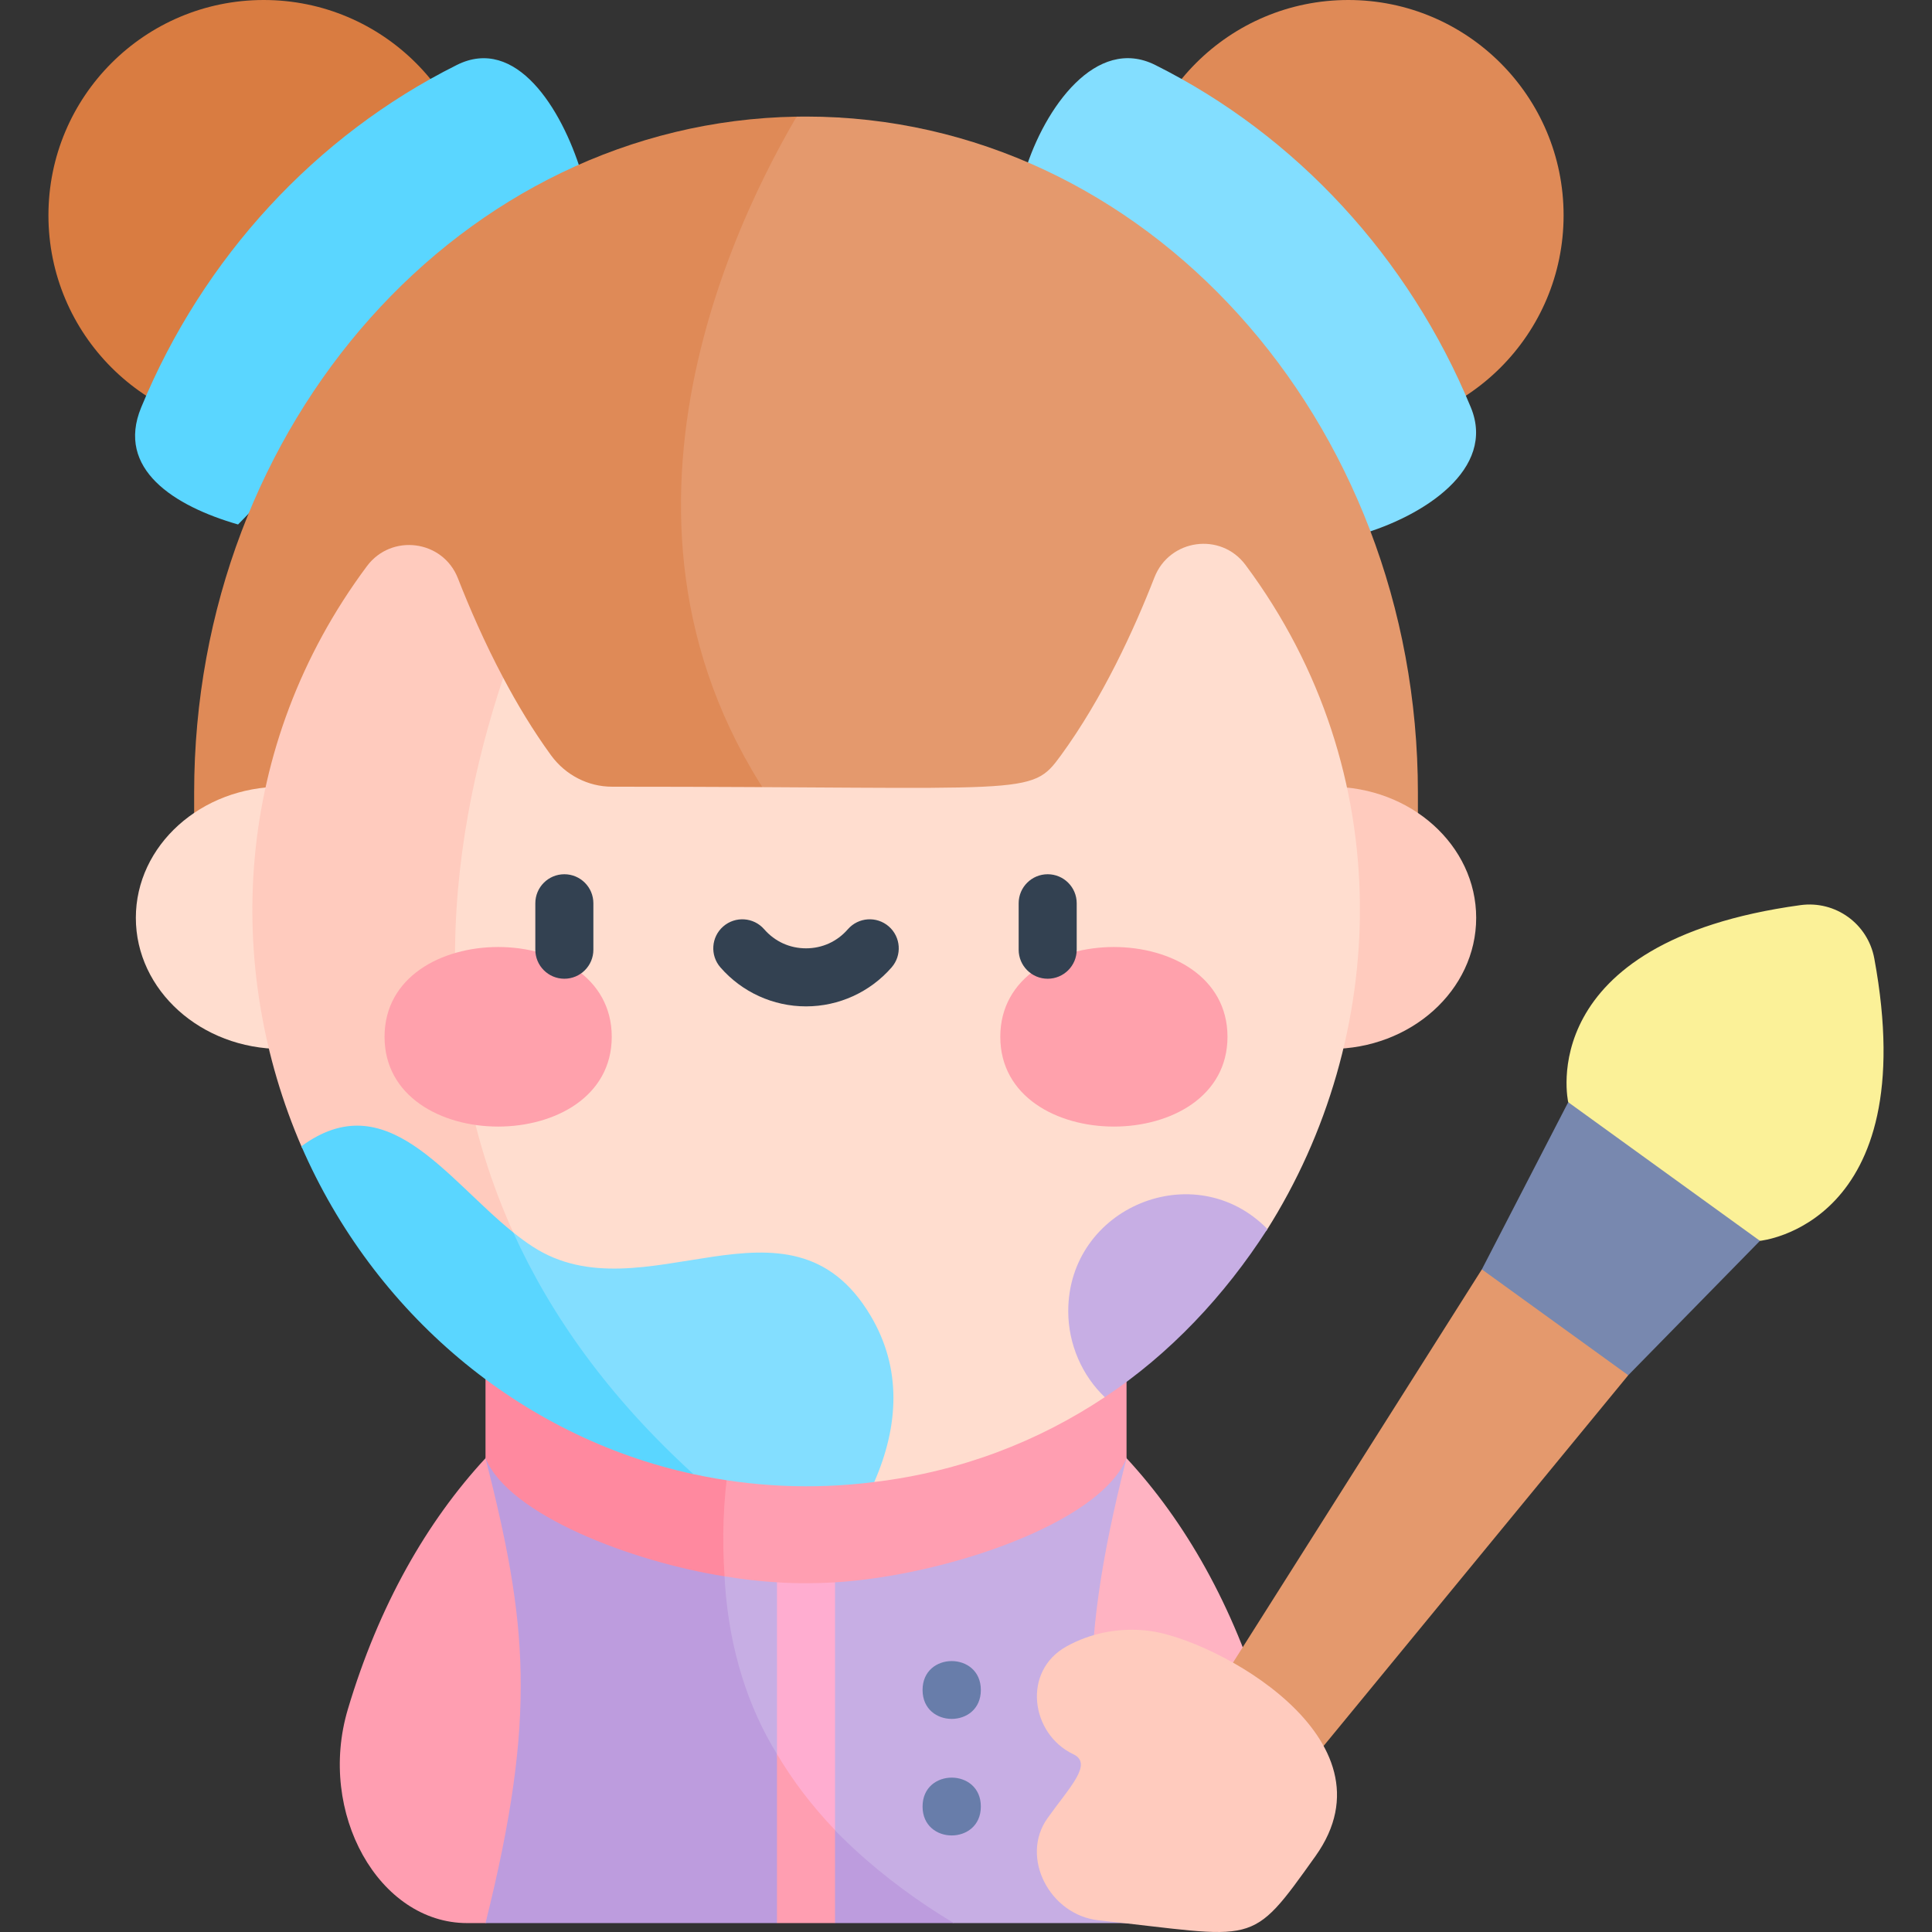 <svg id="Capa_1" enable-background="new 0 0 512 512" height="512" viewBox="0 0 512 512" width="512" xmlns="http://www.w3.org/2000/svg"><rect x="0" y="0" width="512" height="512" fill="#333333" stroke="none"/><g><circle cx="357.309" cy="57.06" fill="#df8a57" r="57.06"/><path d="m271.65 45.369 88.742 96.309c16.965-4.893 36.139-17.385 29.399-33.704-16.42-39.757-46.312-72.098-83.648-90.756-15.677-7.836-29.332 11.402-34.493 28.151z" fill="#83deff"/><circle cx="69.896" cy="57.06" fill="#d97c41" r="57.06"/><path d="m153.991 45.542-90.905 93.451c-16.965-4.893-32.412-14.699-25.672-31.019 16.42-39.757 46.312-72.098 83.648-90.756 15.677-7.836 27.768 11.575 32.929 28.324z" fill="#5ad6ff"/><path d="m375.759 210.116v17.086l-3.599 1.641h-168.539c-139.465-109.98 5.938-197.008 7.486-197.921.011 0 .011-.01.011-.01.82-.011 1.651-.021 2.482-.021 89.561 0 162.159 80.238 162.159 179.225z" fill="#e4996d"/><path d="m217.414 228.842h-162.365l-3.599-1.641v-17.086c0-98.073 71.255-177.738 159.668-179.204 0 0 0 .01-.011.01-20.654 35.259-60.23 123.446 6.307 197.921z" fill="#df8a57"/><ellipse cx="352.595" cy="243.237" fill="#ffcbbe" rx="38.609" ry="34.748"/><ellipse cx="74.61" cy="243.237" fill="#ffddcf" rx="38.609" ry="34.748"/><path d="m303.407 509.638h-4.871l-69.102-20.008c-2.431-1.518-5.138-3.067-8.143-4.635-101.52-53.103-20.214-122.082-20.214-122.082h68.332c10.399 6.04 20.224 13.886 29.136 23.526 15.506 16.757 28.254 38.95 36.479 66.569 8.164 27.443-8.224 56.63-31.617 56.63z" fill="#ffb3c2"/><path d="m224.46 488.194h-.021l-10.84-3.138-7.692 2.225-77.244 22.357h-4.871c-23.393 0-39.781-29.187-31.618-56.631 8.224-27.618 20.983-49.811 36.489-66.569 8.911-9.64 18.736-17.486 29.136-23.526h43.278c-15.103 40.638-10.379 77.379 4.83 101.919v.01c4.488 7.56 9.531 14.027 15.383 20.152v.01c1.137 1.184 2.059 2.111 3.17 3.191z" fill="#ff9eb1"/><path d="m298.535 509.638h-45.76s-140.418-31.761-51.698-146.725h67.748c10.532 6.215 20.552 13.547 29.72 23.526-13.803 53.933-10.973 79.306-.01 123.199z" fill="#c7aee4"/><path d="m252.775 509.638h-31.484l-7.692-7.158-7.692 7.158h-77.244c13.787-55.171 11.039-79.86 0-123.199 9.168-9.969 19.178-17.301 29.72-23.526h42.694c-15.095 40.615-10.353 77.421 4.83 101.919v.01c10.021 18.08 28.882 34.044 46.868 44.796z" fill="#bd9cde"/><path d="m221.291 362.913v122.082c-13.004 5.876-15.383-20.142-15.383-20.142v-101.94z" fill="#ffadd0"/><path d="m221.291 484.994v24.644h-15.383v-44.786c4.05 6.841 9.117 13.599 15.383 20.142z" fill="#ff9eb1"/><path d="m298.546 357.785v28.654c-7.169 17.516-48.652 31.156-77.255 32.899-2.574.154-5.148.236-7.692.236-2.554 0-5.118-.082-7.692-.246-4.133-.246-8.94-.753-13.893-1.584-2.461-1.948-30.113-25.398 9.063-59.959z" fill="#ff9eb1"/><path d="m201.078 357.785c-7.703 20.725-10.449 39.701-9.063 59.959-24.291-3.817-57.142-16.184-63.351-31.305v-28.654z" fill="#ff899f"/><path d="m335.64 326.096-26.08 17.147-16.819 26.654.041.359c-17.64 11.753-38.212 19.742-61.092 22.49v-.072l-88.228-51.483-35.904-20.952c-37.505-72.147 25.803-140.623 25.803-140.623 3.702 7.015 7.938 14.05 12.676 20.552 3.826 5.24 9.815 8.317 16.173 8.317 111.333 0 110.852 2.789 118.953-8.317 11.076-15.188 19.383-33.31 24.777-47.155 3.979-10.194 17.588-12.081 24.131-3.302 41.043 55.113 37.935 125.404 5.569 176.385z" fill="#ffddcf"/><path d="m143.462 341.191-35.904-20.952-27.516-16.06c-20.767-47.801-18.337-106.421 17.188-154.13 6.523-8.758 20.142-6.964 24.121 3.2 3.077 7.866 7.087 17.096 12.009 26.367-15.249 45.709-22.131 105.108 10.102 161.575z" fill="#ffcbbe"/><path d="m244.49 447.864c0-10.216 15.444-10.216 15.444 0s-15.444 10.216-15.444 0z" fill="#687daa"/><path d="m244.49 478.751c0-10.216 15.444-10.216 15.444 0-.001 10.217-15.444 10.217-15.444 0z" fill="#687daa"/><path d="m162.118 274.76c0 31.724-60.21 31.724-60.21 0 0-31.723 60.21-31.723 60.21 0z" fill="#ffa1ac"/><path d="m265.087 274.76c0 31.724 60.21 31.724 60.21 0 0-31.723-60.21-31.723-60.21 0z" fill="#ffa1ac"/><g fill="#334151"><path d="m149.558 259.374c-4.248 0-7.692-3.443-7.692-7.692v-12.307c0-4.248 3.443-7.692 7.692-7.692 4.248 0 7.692 3.443 7.692 7.692v12.307c0 4.249-3.443 7.692-7.692 7.692z"/><path d="m277.647 259.374c-4.248 0-7.692-3.443-7.692-7.692v-12.307c0-4.248 3.443-7.692 7.692-7.692 4.248 0 7.692 3.443 7.692 7.692v12.307c-.001 4.249-3.444 7.692-7.692 7.692z"/><path d="m213.603 266.7c-8.695 0-16.963-3.766-22.684-10.331-2.791-3.203-2.457-8.061.745-10.852 3.202-2.79 8.06-2.457 10.852.745 2.84 3.26 6.777 5.055 11.087 5.055 4.309 0 8.245-1.795 11.086-5.055 2.791-3.203 7.648-3.536 10.852-.745 3.202 2.791 3.536 7.65.745 10.852-5.721 6.566-13.989 10.331-22.683 10.331z"/></g><path d="m231.69 392.746c-16.481 2.102-32.602 1.231-47.924-2.082-52.846-18.378-47.76-64.066-47.76-64.066 1.672 1.344 3.364 2.595 5.077 3.713 29.31 19.178 67.984-17.937 89.602 18.306 8.379 14.039 7.507 29.268 1.005 44.129z" fill="#83deff"/><path d="m183.766 390.664c-46.139-9.958-84.715-42.79-103.893-86.889 22.501-16.542 38.166 8.393 56.133 22.823 9.928 21.905 25.259 43.576 47.76 64.066z" fill="#5ad6ff"/><path d="m335.885 325.709c-11.302 17.609-25.883 33.143-43.102 44.547-5.938-5.62-9.688-13.938-9.688-22.778-.001-27.594 33.55-41.395 52.79-21.769z" fill="#c7aee4"/><path d="m392.708 336.394-83.989 132.716c-9.673 15.283 11.588 30.656 23.07 16.681l99.716-121.344-11.648-24.746z" fill="#e4996d"/><path d="m477.145 239.868c-71.273 9.76-61.551 52.227-61.551 52.227l16.668 30.45 34.141 6.288s43.372-4.075 30.308-74.817c-1.7-9.204-10.293-15.417-19.566-14.148z" fill="#fbf198"/><path d="m415.594 292.095-22.886 44.299 38.797 28.053 34.899-35.613z" fill="#7888af"/><path d="m348.637 491.864c-17.608 24.706-15.315 21.52-57.443 17.045-13.021-1.383-20.962-16.731-13.596-27.066 5.896-8.273 12.149-14.441 6.836-16.962-11.306-5.366-13.631-22.022-1.783-28.571 6.351-3.511 13.92-5.107 21.864-4.123 17.259 2.132 66.385 28.438 44.122 59.677z" fill="#ffcbbe"/></g></svg>